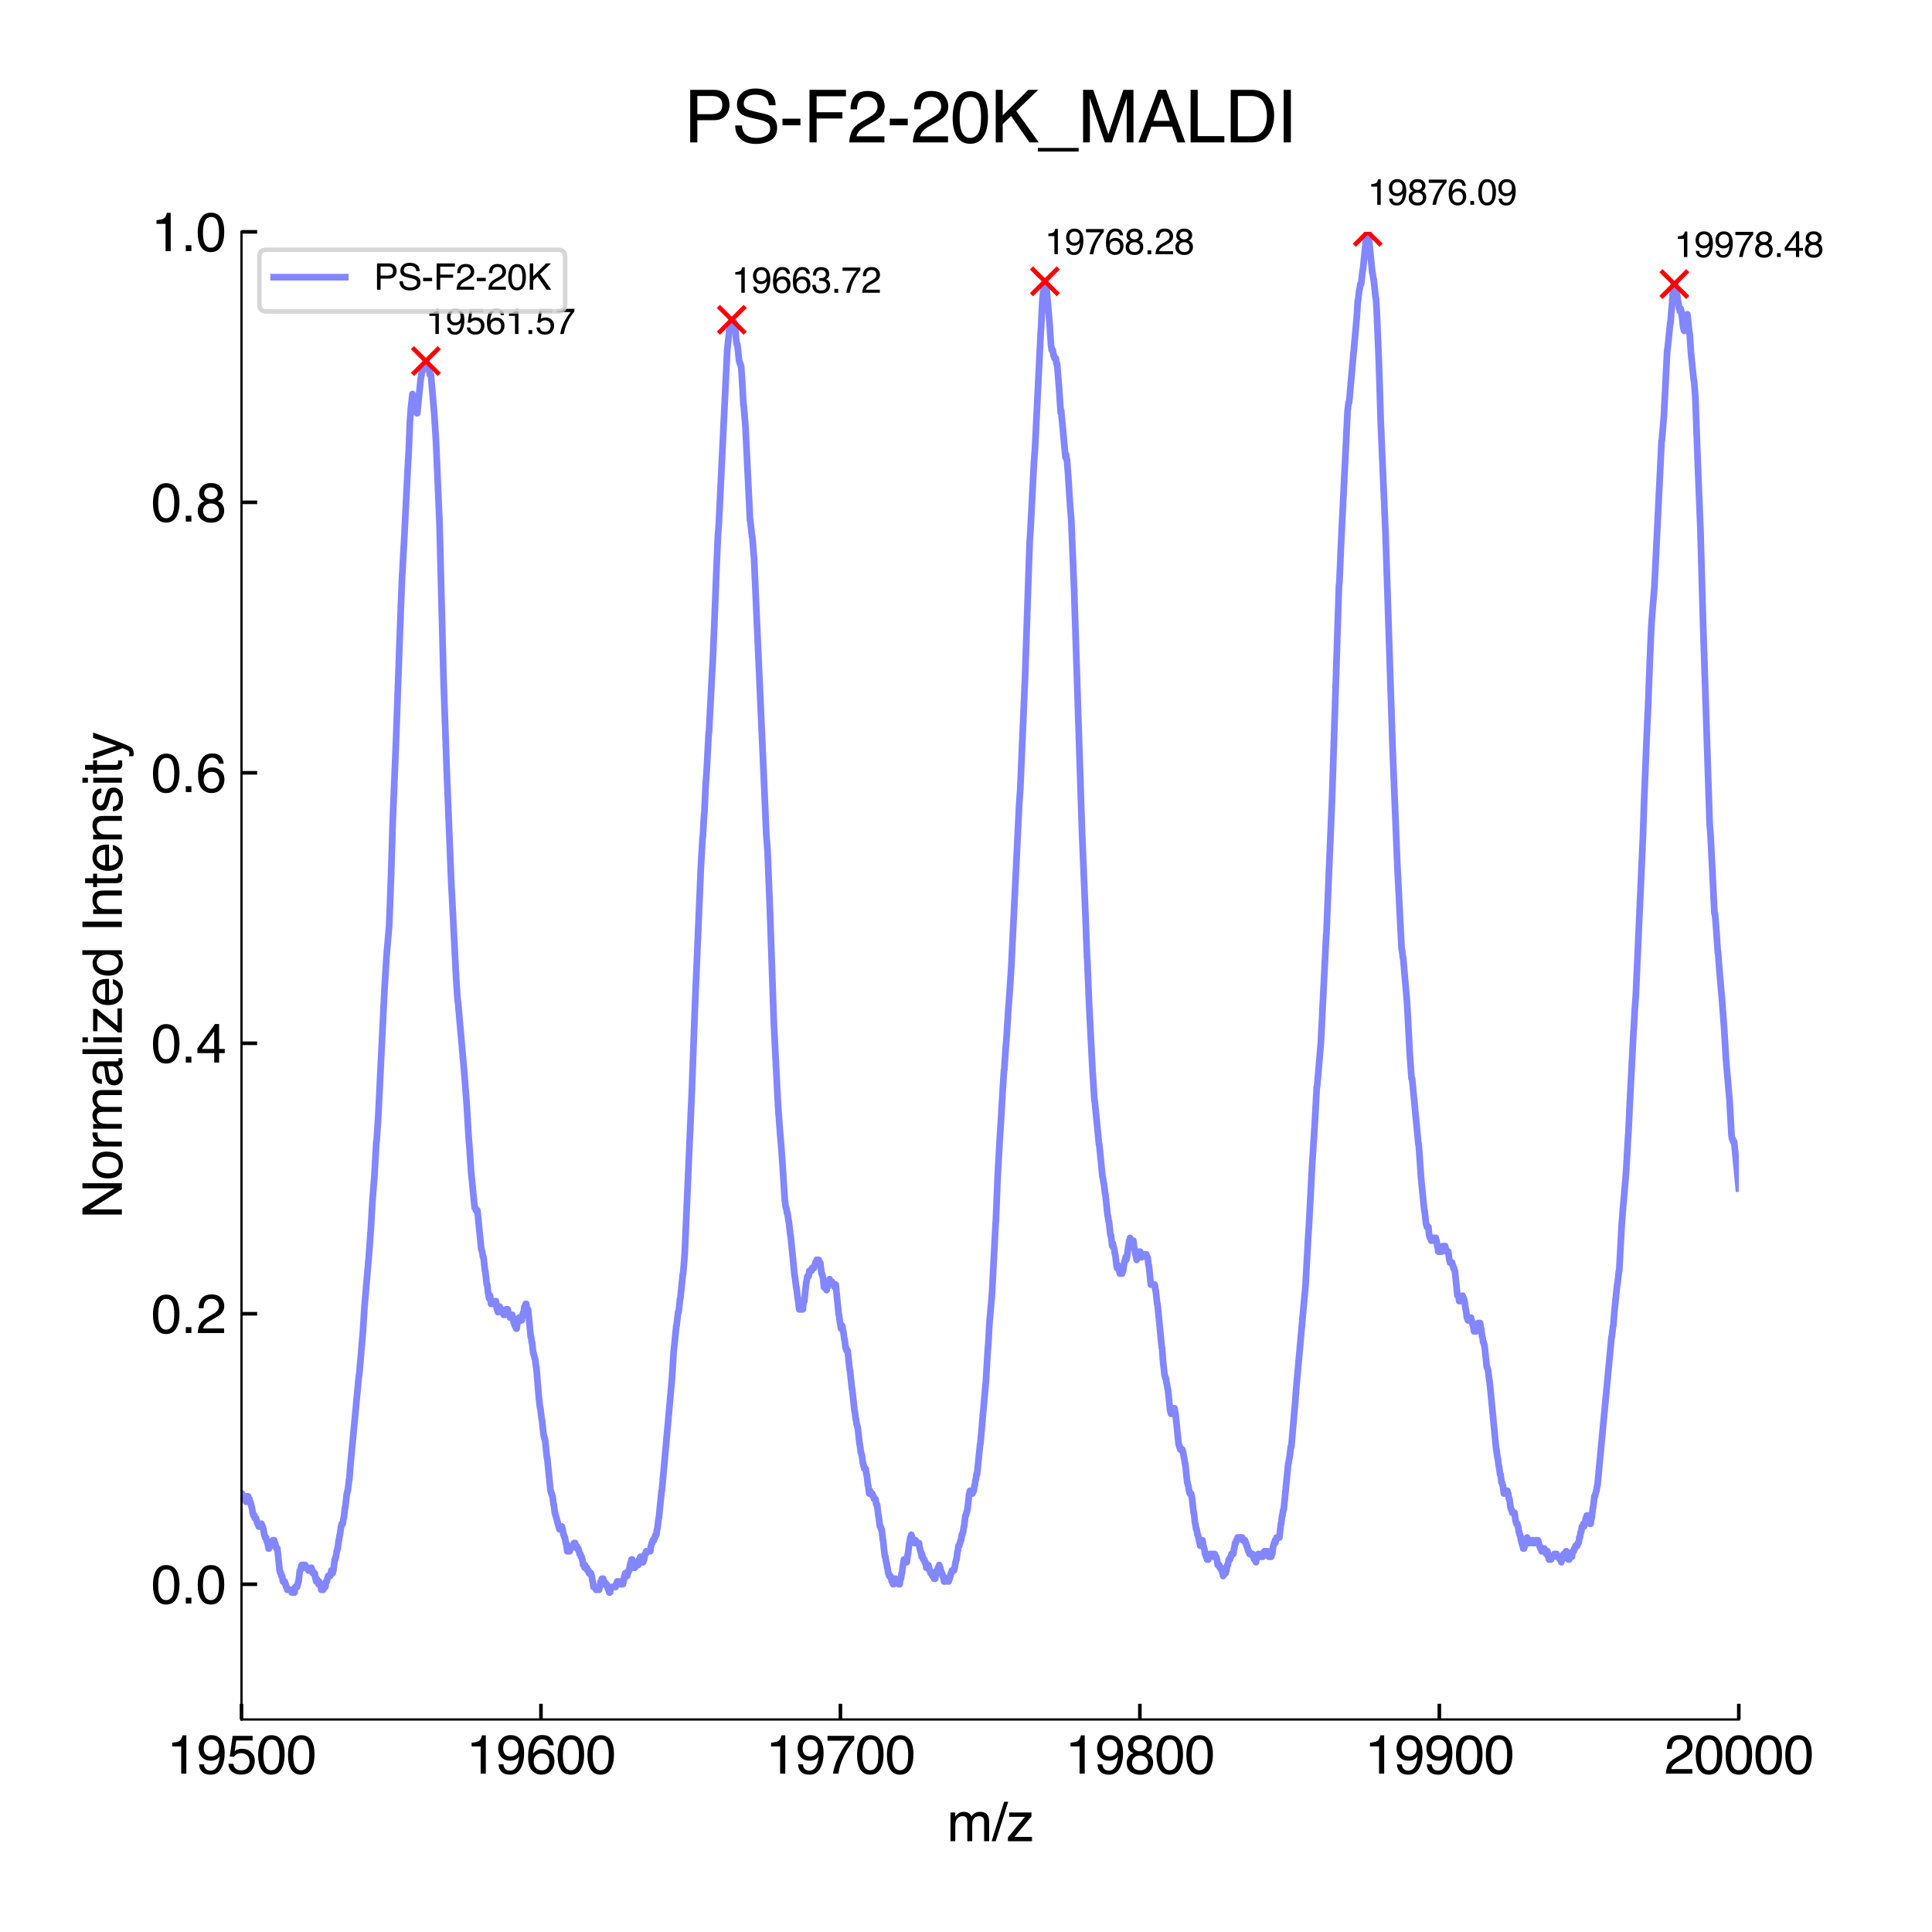 <?xml version="1.0" encoding="utf-8" standalone="no"?>
<!DOCTYPE svg PUBLIC "-//W3C//DTD SVG 1.1//EN"
  "http://www.w3.org/Graphics/SVG/1.1/DTD/svg11.dtd">
<svg xmlns:xlink="http://www.w3.org/1999/xlink" width="432pt" height="432pt" viewBox="0 0 432 432" xmlns="http://www.w3.org/2000/svg" version="1.1">
 <defs>
  <style type="text/css">*{stroke-linejoin: round; stroke-linecap: butt}</style>
 </defs>
 <g id="figure_1">
  <g id="patch_1">
   <path d="M 0 432 
L 432 432 
L 432 0 
L 0 0 
z
" style="fill: #ffffff"/>
  </g>
  <g id="axes_1">
   <g id="patch_2">
    <path d="M 54 384.48 
L 388.8 384.48 
L 388.8 51.84 
L 54 51.84 
z
" style="fill: #ffffff"/>
   </g>
   <g id="matplotlib.axis_1">
    <g id="xtick_1">
     <g id="line2d_1">
      <defs>
       <path id="m0884305bf9" d="M 0 0 
L 0 -3.5 
" style="stroke: #000000; stroke-width: 0.8"/>
      </defs>
      <g>
       <use xlink:href="#m0884305bf9" x="54" y="384.48" style="stroke: #000000; stroke-width: 0.8"/>
      </g>
     </g>
     <g id="text_1">
      <!-- 19500 -->
      <g transform="translate(37.317 396.588) scale(0.12 -0.12)">
       <defs>
        <path id="Helvetica-31" d="M 613 3169 
L 613 3600 
Q 1222 3659 1462 3798 
Q 1703 3938 1822 4456 
L 2266 4456 
L 2266 0 
L 1666 0 
L 1666 3169 
L 613 3169 
z
" transform="scale(0.016)"/>
        <path id="Helvetica-39" d="M 850 1081 
Q 875 616 1209 438 
Q 1381 344 1597 344 
Q 2000 344 2284 680 
Q 2569 1016 2688 2044 
Q 2500 1747 2223 1626 
Q 1947 1506 1628 1506 
Q 981 1506 604 1909 
Q 228 2313 228 2947 
Q 228 3556 600 4018 
Q 972 4481 1697 4481 
Q 2675 4481 3047 3600 
Q 3253 3116 3253 2388 
Q 3253 1566 3006 931 
Q 2597 -125 1619 -125 
Q 963 -125 622 219 
Q 281 563 281 1081 
L 850 1081 
z
M 1703 2000 
Q 2038 2000 2314 2220 
Q 2591 2441 2591 2991 
Q 2591 3484 2342 3726 
Q 2094 3969 1709 3969 
Q 1297 3969 1055 3692 
Q 813 3416 813 2953 
Q 813 2516 1025 2258 
Q 1238 2000 1703 2000 
z
" transform="scale(0.016)"/>
        <path id="Helvetica-35" d="M 791 1141 
Q 847 659 1238 475 
Q 1438 381 1700 381 
Q 2200 381 2440 700 
Q 2681 1019 2681 1406 
Q 2681 1875 2395 2131 
Q 2109 2388 1709 2388 
Q 1419 2388 1211 2275 
Q 1003 2163 856 1963 
L 369 1991 
L 709 4400 
L 3034 4400 
L 3034 3856 
L 1131 3856 
L 941 2613 
Q 1097 2731 1238 2791 
Q 1488 2894 1816 2894 
Q 2431 2894 2859 2497 
Q 3288 2100 3288 1491 
Q 3288 856 2895 371 
Q 2503 -113 1644 -113 
Q 1097 -113 676 195 
Q 256 503 206 1141 
L 791 1141 
z
" transform="scale(0.016)"/>
        <path id="Helvetica-30" d="M 1731 4475 
Q 2600 4475 2988 3759 
Q 3288 3206 3288 2244 
Q 3288 1331 3016 734 
Q 2622 -122 1728 -122 
Q 922 -122 528 578 
Q 200 1163 200 2147 
Q 200 2909 397 3456 
Q 766 4475 1731 4475 
z
M 1725 391 
Q 2163 391 2422 778 
Q 2681 1166 2681 2222 
Q 2681 2984 2493 3476 
Q 2306 3969 1766 3969 
Q 1269 3969 1039 3501 
Q 809 3034 809 2125 
Q 809 1441 956 1025 
Q 1181 391 1725 391 
z
" transform="scale(0.016)"/>
       </defs>
       <use xlink:href="#Helvetica-31"/>
       <use xlink:href="#Helvetica-39" x="55.615"/>
       <use xlink:href="#Helvetica-35" x="111.23"/>
       <use xlink:href="#Helvetica-30" x="166.846"/>
       <use xlink:href="#Helvetica-30" x="222.461"/>
      </g>
     </g>
    </g>
    <g id="xtick_2">
     <g id="line2d_2">
      <g>
       <use xlink:href="#m0884305bf9" x="120.96" y="384.48" style="stroke: #000000; stroke-width: 0.8"/>
      </g>
     </g>
     <g id="text_2">
      <!-- 19600 -->
      <g transform="translate(104.277 396.588) scale(0.12 -0.12)">
       <defs>
        <path id="Helvetica-36" d="M 1872 4494 
Q 2622 4494 2917 4105 
Q 3213 3716 3213 3303 
L 2656 3303 
Q 2606 3569 2497 3719 
Q 2294 4000 1881 4000 
Q 1409 4000 1131 3564 
Q 853 3128 822 2316 
Q 1016 2600 1309 2741 
Q 1578 2866 1909 2866 
Q 2472 2866 2890 2506 
Q 3309 2147 3309 1434 
Q 3309 825 2912 354 
Q 2516 -116 1781 -116 
Q 1153 -116 697 361 
Q 241 838 241 1966 
Q 241 2800 444 3381 
Q 834 4494 1872 4494 
z
M 1831 384 
Q 2275 384 2495 682 
Q 2716 981 2716 1388 
Q 2716 1731 2519 2042 
Q 2322 2353 1803 2353 
Q 1441 2353 1167 2112 
Q 894 1872 894 1388 
Q 894 963 1142 673 
Q 1391 384 1831 384 
z
" transform="scale(0.016)"/>
       </defs>
       <use xlink:href="#Helvetica-31"/>
       <use xlink:href="#Helvetica-39" x="55.615"/>
       <use xlink:href="#Helvetica-36" x="111.23"/>
       <use xlink:href="#Helvetica-30" x="166.846"/>
       <use xlink:href="#Helvetica-30" x="222.461"/>
      </g>
     </g>
    </g>
    <g id="xtick_3">
     <g id="line2d_3">
      <g>
       <use xlink:href="#m0884305bf9" x="187.92" y="384.48" style="stroke: #000000; stroke-width: 0.8"/>
      </g>
     </g>
     <g id="text_3">
      <!-- 19700 -->
      <g transform="translate(171.237 396.588) scale(0.12 -0.12)">
       <defs>
        <path id="Helvetica-37" d="M 3347 4400 
L 3347 3909 
Q 3131 3700 2773 3181 
Q 2416 2663 2141 2063 
Q 1869 1478 1728 997 
Q 1638 688 1494 0 
L 872 0 
Q 1084 1281 1809 2550 
Q 2238 3294 2709 3834 
L 234 3834 
L 234 4400 
L 3347 4400 
z
" transform="scale(0.016)"/>
       </defs>
       <use xlink:href="#Helvetica-31"/>
       <use xlink:href="#Helvetica-39" x="55.615"/>
       <use xlink:href="#Helvetica-37" x="111.23"/>
       <use xlink:href="#Helvetica-30" x="166.846"/>
       <use xlink:href="#Helvetica-30" x="222.461"/>
      </g>
     </g>
    </g>
    <g id="xtick_4">
     <g id="line2d_4">
      <g>
       <use xlink:href="#m0884305bf9" x="254.88" y="384.48" style="stroke: #000000; stroke-width: 0.8"/>
      </g>
     </g>
     <g id="text_4">
      <!-- 19800 -->
      <g transform="translate(238.197 396.588) scale(0.12 -0.12)">
       <defs>
        <path id="Helvetica-38" d="M 1741 2600 
Q 2113 2600 2322 2808 
Q 2531 3016 2531 3303 
Q 2531 3553 2331 3762 
Q 2131 3972 1722 3972 
Q 1316 3972 1134 3762 
Q 953 3553 953 3272 
Q 953 2956 1187 2778 
Q 1422 2600 1741 2600 
z
M 1775 384 
Q 2166 384 2423 595 
Q 2681 806 2681 1225 
Q 2681 1659 2415 1884 
Q 2150 2109 1734 2109 
Q 1331 2109 1076 1879 
Q 822 1650 822 1244 
Q 822 894 1055 639 
Q 1288 384 1775 384 
z
M 975 2384 
Q 741 2484 609 2619 
Q 363 2869 363 3269 
Q 363 3769 725 4128 
Q 1088 4488 1753 4488 
Q 2397 4488 2762 4148 
Q 3128 3809 3128 3356 
Q 3128 2938 2916 2678 
Q 2797 2531 2547 2391 
Q 2825 2263 2984 2097 
Q 3281 1784 3281 1284 
Q 3281 694 2884 283 
Q 2488 -128 1763 -128 
Q 1109 -128 657 226 
Q 206 581 206 1256 
Q 206 1653 400 1942 
Q 594 2231 975 2384 
z
" transform="scale(0.016)"/>
       </defs>
       <use xlink:href="#Helvetica-31"/>
       <use xlink:href="#Helvetica-39" x="55.615"/>
       <use xlink:href="#Helvetica-38" x="111.23"/>
       <use xlink:href="#Helvetica-30" x="166.846"/>
       <use xlink:href="#Helvetica-30" x="222.461"/>
      </g>
     </g>
    </g>
    <g id="xtick_5">
     <g id="line2d_5">
      <g>
       <use xlink:href="#m0884305bf9" x="321.84" y="384.48" style="stroke: #000000; stroke-width: 0.8"/>
      </g>
     </g>
     <g id="text_5">
      <!-- 19900 -->
      <g transform="translate(305.157 396.588) scale(0.12 -0.12)">
       <use xlink:href="#Helvetica-31"/>
       <use xlink:href="#Helvetica-39" x="55.615"/>
       <use xlink:href="#Helvetica-39" x="111.23"/>
       <use xlink:href="#Helvetica-30" x="166.846"/>
       <use xlink:href="#Helvetica-30" x="222.461"/>
      </g>
     </g>
    </g>
    <g id="xtick_6">
     <g id="line2d_6">
      <g>
       <use xlink:href="#m0884305bf9" x="388.8" y="384.48" style="stroke: #000000; stroke-width: 0.8"/>
      </g>
     </g>
     <g id="text_6">
      <!-- 20000 -->
      <g transform="translate(372.117 396.588) scale(0.12 -0.12)">
       <defs>
        <path id="Helvetica-32" d="M 200 0 
Q 231 578 439 1006 
Q 647 1434 1250 1784 
L 1850 2131 
Q 2253 2366 2416 2531 
Q 2672 2791 2672 3125 
Q 2672 3516 2437 3745 
Q 2203 3975 1813 3975 
Q 1234 3975 1013 3538 
Q 894 3303 881 2888 
L 309 2888 
Q 319 3472 525 3841 
Q 891 4491 1816 4491 
Q 2584 4491 2939 4075 
Q 3294 3659 3294 3150 
Q 3294 2613 2916 2231 
Q 2697 2009 2131 1694 
L 1703 1456 
Q 1397 1288 1222 1134 
Q 909 863 828 531 
L 3272 531 
L 3272 0 
L 200 0 
z
" transform="scale(0.016)"/>
       </defs>
       <use xlink:href="#Helvetica-32"/>
       <use xlink:href="#Helvetica-30" x="55.615"/>
       <use xlink:href="#Helvetica-30" x="111.23"/>
       <use xlink:href="#Helvetica-30" x="166.846"/>
       <use xlink:href="#Helvetica-30" x="222.461"/>
      </g>
     </g>
    </g>
    <g id="text_7">
     <!-- m/z -->
     <g transform="translate(211.735 411.697) scale(0.12 -0.12)">
      <defs>
       <path id="Helvetica-6d" d="M 413 3347 
L 969 3347 
L 969 2872 
Q 1169 3119 1331 3231 
Q 1609 3422 1963 3422 
Q 2363 3422 2606 3225 
Q 2744 3113 2856 2894 
Q 3044 3163 3297 3292 
Q 3550 3422 3866 3422 
Q 4541 3422 4784 2934 
Q 4916 2672 4916 2228 
L 4916 0 
L 4331 0 
L 4331 2325 
Q 4331 2659 4164 2784 
Q 3997 2909 3756 2909 
Q 3425 2909 3186 2687 
Q 2947 2466 2947 1947 
L 2947 0 
L 2375 0 
L 2375 2184 
Q 2375 2525 2294 2681 
Q 2166 2916 1816 2916 
Q 1497 2916 1236 2669 
Q 975 2422 975 1775 
L 975 0 
L 413 0 
L 413 3347 
z
" transform="scale(0.016)"/>
       <path id="Helvetica-2f" d="M 1456 4591 
L 1931 4591 
L 475 0 
L 0 0 
L 1456 4591 
z
" transform="scale(0.016)"/>
       <path id="Helvetica-7a" d="M 163 444 
L 2147 2844 
L 309 2844 
L 309 3347 
L 2903 3347 
L 2903 2888 
L 931 503 
L 2963 503 
L 2963 0 
L 163 0 
L 163 444 
z
M 1609 3428 
L 1609 3428 
z
" transform="scale(0.016)"/>
      </defs>
      <use xlink:href="#Helvetica-6d"/>
      <use xlink:href="#Helvetica-2f" x="83.301"/>
      <use xlink:href="#Helvetica-7a" x="111.084"/>
     </g>
    </g>
   </g>
   <g id="matplotlib.axis_2">
    <g id="ytick_1">
     <g id="line2d_7">
      <defs>
       <path id="mb562e39715" d="M 0 0 
L 3.5 0 
" style="stroke: #000000; stroke-width: 0.8"/>
      </defs>
      <g>
       <use xlink:href="#mb562e39715" x="54" y="354.24" style="stroke: #000000; stroke-width: 0.8"/>
      </g>
     </g>
     <g id="text_8">
      <!-- 0.0 -->
      <g transform="translate(33.82 358.544) scale(0.12 -0.12)">
       <defs>
        <path id="Helvetica-2e" d="M 547 681 
L 1200 681 
L 1200 0 
L 547 0 
L 547 681 
z
" transform="scale(0.016)"/>
       </defs>
       <use xlink:href="#Helvetica-30"/>
       <use xlink:href="#Helvetica-2e" x="55.615"/>
       <use xlink:href="#Helvetica-30" x="83.398"/>
      </g>
     </g>
    </g>
    <g id="ytick_2">
     <g id="line2d_8">
      <g>
       <use xlink:href="#mb562e39715" x="54" y="293.76" style="stroke: #000000; stroke-width: 0.8"/>
      </g>
     </g>
     <g id="text_9">
      <!-- 0.2 -->
      <g transform="translate(33.82 298.064) scale(0.12 -0.12)">
       <use xlink:href="#Helvetica-30"/>
       <use xlink:href="#Helvetica-2e" x="55.615"/>
       <use xlink:href="#Helvetica-32" x="83.398"/>
      </g>
     </g>
    </g>
    <g id="ytick_3">
     <g id="line2d_9">
      <g>
       <use xlink:href="#mb562e39715" x="54" y="233.28" style="stroke: #000000; stroke-width: 0.8"/>
      </g>
     </g>
     <g id="text_10">
      <!-- 0.4 -->
      <g transform="translate(33.82 237.584) scale(0.12 -0.12)">
       <defs>
        <path id="Helvetica-34" d="M 2116 1584 
L 2116 3613 
L 681 1584 
L 2116 1584 
z
M 2125 0 
L 2125 1094 
L 163 1094 
L 163 1644 
L 2213 4488 
L 2688 4488 
L 2688 1584 
L 3347 1584 
L 3347 1094 
L 2688 1094 
L 2688 0 
L 2125 0 
z
" transform="scale(0.016)"/>
       </defs>
       <use xlink:href="#Helvetica-30"/>
       <use xlink:href="#Helvetica-2e" x="55.615"/>
       <use xlink:href="#Helvetica-34" x="83.398"/>
      </g>
     </g>
    </g>
    <g id="ytick_4">
     <g id="line2d_10">
      <g>
       <use xlink:href="#mb562e39715" x="54" y="172.8" style="stroke: #000000; stroke-width: 0.8"/>
      </g>
     </g>
     <g id="text_11">
      <!-- 0.6 -->
      <g transform="translate(33.82 177.104) scale(0.12 -0.12)">
       <use xlink:href="#Helvetica-30"/>
       <use xlink:href="#Helvetica-2e" x="55.615"/>
       <use xlink:href="#Helvetica-36" x="83.398"/>
      </g>
     </g>
    </g>
    <g id="ytick_5">
     <g id="line2d_11">
      <g>
       <use xlink:href="#mb562e39715" x="54" y="112.32" style="stroke: #000000; stroke-width: 0.8"/>
      </g>
     </g>
     <g id="text_12">
      <!-- 0.8 -->
      <g transform="translate(33.82 116.624) scale(0.12 -0.12)">
       <use xlink:href="#Helvetica-30"/>
       <use xlink:href="#Helvetica-2e" x="55.615"/>
       <use xlink:href="#Helvetica-38" x="83.398"/>
      </g>
     </g>
    </g>
    <g id="ytick_6">
     <g id="line2d_12">
      <g>
       <use xlink:href="#mb562e39715" x="54" y="51.84" style="stroke: #000000; stroke-width: 0.8"/>
      </g>
     </g>
     <g id="text_13">
      <!-- 1.0 -->
      <g transform="translate(33.82 56.144) scale(0.12 -0.12)">
       <use xlink:href="#Helvetica-31"/>
       <use xlink:href="#Helvetica-2e" x="55.615"/>
       <use xlink:href="#Helvetica-30" x="83.398"/>
      </g>
     </g>
    </g>
    <g id="text_14">
     <!-- Normalized Intensity -->
     <g transform="translate(27.247 272.512) rotate(-90) scale(0.12 -0.12)">
      <defs>
       <path id="Helvetica-4e" d="M 488 4591 
L 1222 4591 
L 3541 872 
L 3541 4591 
L 4131 4591 
L 4131 0 
L 3434 0 
L 1081 3716 
L 1081 0 
L 488 0 
L 488 4591 
z
M 2269 4591 
L 2269 4591 
z
" transform="scale(0.016)"/>
       <path id="Helvetica-6f" d="M 1741 363 
Q 2300 363 2508 786 
Q 2716 1209 2716 1728 
Q 2716 2197 2566 2491 
Q 2328 2953 1747 2953 
Q 1231 2953 997 2559 
Q 763 2166 763 1609 
Q 763 1075 997 719 
Q 1231 363 1741 363 
z
M 1763 3444 
Q 2409 3444 2856 3012 
Q 3303 2581 3303 1744 
Q 3303 934 2909 406 
Q 2516 -122 1688 -122 
Q 997 -122 590 345 
Q 184 813 184 1600 
Q 184 2444 612 2944 
Q 1041 3444 1763 3444 
z
M 1744 3428 
L 1744 3428 
z
" transform="scale(0.016)"/>
       <path id="Helvetica-72" d="M 428 3347 
L 963 3347 
L 963 2769 
Q 1028 2938 1284 3180 
Q 1541 3422 1875 3422 
Q 1891 3422 1928 3419 
Q 1966 3416 2056 3406 
L 2056 2813 
Q 2006 2822 1964 2825 
Q 1922 2828 1872 2828 
Q 1447 2828 1219 2554 
Q 991 2281 991 1925 
L 991 0 
L 428 0 
L 428 3347 
z
" transform="scale(0.016)"/>
       <path id="Helvetica-61" d="M 844 891 
Q 844 647 1022 506 
Q 1200 366 1444 366 
Q 1741 366 2019 503 
Q 2488 731 2488 1250 
L 2488 1703 
Q 2384 1638 2221 1594 
Q 2059 1550 1903 1531 
L 1563 1488 
Q 1256 1447 1103 1359 
Q 844 1213 844 891 
z
M 2206 2028 
Q 2400 2053 2466 2191 
Q 2503 2266 2503 2406 
Q 2503 2694 2298 2823 
Q 2094 2953 1713 2953 
Q 1272 2953 1088 2716 
Q 984 2584 953 2325 
L 428 2325 
Q 444 2944 830 3186 
Q 1216 3428 1725 3428 
Q 2316 3428 2684 3203 
Q 3050 2978 3050 2503 
L 3050 575 
Q 3050 488 3086 434 
Q 3122 381 3238 381 
Q 3275 381 3322 386 
Q 3369 391 3422 400 
L 3422 -16 
Q 3291 -53 3222 -62 
Q 3153 -72 3034 -72 
Q 2744 -72 2613 134 
Q 2544 244 2516 444 
Q 2344 219 2022 53 
Q 1700 -113 1313 -113 
Q 847 -113 551 170 
Q 256 453 256 878 
Q 256 1344 547 1600 
Q 838 1856 1309 1916 
L 2206 2028 
z
M 1741 3428 
L 1741 3428 
z
" transform="scale(0.016)"/>
       <path id="Helvetica-6c" d="M 428 4591 
L 991 4591 
L 991 0 
L 428 0 
L 428 4591 
z
" transform="scale(0.016)"/>
       <path id="Helvetica-69" d="M 413 3331 
L 984 3331 
L 984 0 
L 413 0 
L 413 3331 
z
M 413 4591 
L 984 4591 
L 984 3953 
L 413 3953 
L 413 4591 
z
" transform="scale(0.016)"/>
       <path id="Helvetica-65" d="M 1806 3422 
Q 2163 3422 2497 3255 
Q 2831 3088 3006 2822 
Q 3175 2569 3231 2231 
Q 3281 2000 3281 1494 
L 828 1494 
Q 844 984 1069 676 
Q 1294 369 1766 369 
Q 2206 369 2469 659 
Q 2619 828 2681 1050 
L 3234 1050 
Q 3213 866 3089 639 
Q 2966 413 2813 269 
Q 2556 19 2178 -69 
Q 1975 -119 1719 -119 
Q 1094 -119 659 336 
Q 225 791 225 1609 
Q 225 2416 662 2919 
Q 1100 3422 1806 3422 
z
M 2703 1941 
Q 2669 2306 2544 2525 
Q 2313 2931 1772 2931 
Q 1384 2931 1121 2651 
Q 859 2372 844 1941 
L 2703 1941 
z
M 1753 3428 
L 1753 3428 
z
" transform="scale(0.016)"/>
       <path id="Helvetica-64" d="M 769 1634 
Q 769 1097 997 734 
Q 1225 372 1728 372 
Q 2119 372 2370 708 
Q 2622 1044 2622 1672 
Q 2622 2306 2362 2611 
Q 2103 2916 1722 2916 
Q 1297 2916 1033 2591 
Q 769 2266 769 1634 
z
M 1616 3406 
Q 2000 3406 2259 3244 
Q 2409 3150 2600 2916 
L 2600 4606 
L 3141 4606 
L 3141 0 
L 2634 0 
L 2634 466 
Q 2438 156 2169 18 
Q 1900 -119 1553 -119 
Q 994 -119 584 351 
Q 175 822 175 1603 
Q 175 2334 548 2870 
Q 922 3406 1616 3406 
z
" transform="scale(0.016)"/>
       <path id="Helvetica-20" transform="scale(0.016)"/>
       <path id="Helvetica-49" d="M 628 4591 
L 1256 4591 
L 1256 0 
L 628 0 
L 628 4591 
z
" transform="scale(0.016)"/>
       <path id="Helvetica-6e" d="M 413 3347 
L 947 3347 
L 947 2872 
Q 1184 3166 1450 3294 
Q 1716 3422 2041 3422 
Q 2753 3422 3003 2925 
Q 3141 2653 3141 2147 
L 3141 0 
L 2569 0 
L 2569 2109 
Q 2569 2416 2478 2603 
Q 2328 2916 1934 2916 
Q 1734 2916 1606 2875 
Q 1375 2806 1200 2600 
Q 1059 2434 1017 2257 
Q 975 2081 975 1753 
L 975 0 
L 413 0 
L 413 3347 
z
M 1734 3428 
L 1734 3428 
z
" transform="scale(0.016)"/>
       <path id="Helvetica-74" d="M 525 4281 
L 1094 4281 
L 1094 3347 
L 1628 3347 
L 1628 2888 
L 1094 2888 
L 1094 703 
Q 1094 528 1213 469 
Q 1278 434 1431 434 
Q 1472 434 1519 436 
Q 1566 438 1628 444 
L 1628 0 
Q 1531 -28 1426 -40 
Q 1322 -53 1200 -53 
Q 806 -53 665 148 
Q 525 350 525 672 
L 525 2888 
L 72 2888 
L 72 3347 
L 525 3347 
L 525 4281 
z
" transform="scale(0.016)"/>
       <path id="Helvetica-73" d="M 747 1050 
Q 772 769 888 619 
Q 1100 347 1625 347 
Q 1938 347 2175 483 
Q 2413 619 2413 903 
Q 2413 1119 2222 1231 
Q 2100 1300 1741 1391 
L 1294 1503 
Q 866 1609 663 1741 
Q 300 1969 300 2372 
Q 300 2847 642 3140 
Q 984 3434 1563 3434 
Q 2319 3434 2653 2991 
Q 2863 2709 2856 2384 
L 2325 2384 
Q 2309 2575 2191 2731 
Q 1997 2953 1519 2953 
Q 1200 2953 1036 2831 
Q 872 2709 872 2509 
Q 872 2291 1088 2159 
Q 1213 2081 1456 2022 
L 1828 1931 
Q 2434 1784 2641 1647 
Q 2969 1431 2969 969 
Q 2969 522 2630 197 
Q 2291 -128 1597 -128 
Q 850 -128 539 211 
Q 228 550 206 1050 
L 747 1050 
z
M 1578 3428 
L 1578 3428 
z
" transform="scale(0.016)"/>
       <path id="Helvetica-79" d="M 2503 3347 
L 3125 3347 
Q 3006 3025 2597 1878 
Q 2291 1016 2084 472 
Q 1597 -809 1397 -1090 
Q 1197 -1372 709 -1372 
Q 591 -1372 527 -1362 
Q 463 -1353 369 -1328 
L 369 -816 
Q 516 -856 581 -865 
Q 647 -875 697 -875 
Q 853 -875 926 -823 
Q 1000 -772 1050 -697 
Q 1066 -672 1162 -440 
Q 1259 -209 1303 -97 
L 66 3347 
L 703 3347 
L 1600 622 
L 2503 3347 
z
M 1597 3428 
L 1597 3428 
z
" transform="scale(0.016)"/>
      </defs>
      <use xlink:href="#Helvetica-4e"/>
      <use xlink:href="#Helvetica-6f" x="72.217"/>
      <use xlink:href="#Helvetica-72" x="127.832"/>
      <use xlink:href="#Helvetica-6d" x="161.133"/>
      <use xlink:href="#Helvetica-61" x="244.434"/>
      <use xlink:href="#Helvetica-6c" x="300.049"/>
      <use xlink:href="#Helvetica-69" x="322.266"/>
      <use xlink:href="#Helvetica-7a" x="344.482"/>
      <use xlink:href="#Helvetica-65" x="394.482"/>
      <use xlink:href="#Helvetica-64" x="450.098"/>
      <use xlink:href="#Helvetica-20" x="505.713"/>
      <use xlink:href="#Helvetica-49" x="533.496"/>
      <use xlink:href="#Helvetica-6e" x="561.279"/>
      <use xlink:href="#Helvetica-74" x="616.895"/>
      <use xlink:href="#Helvetica-65" x="644.678"/>
      <use xlink:href="#Helvetica-6e" x="700.293"/>
      <use xlink:href="#Helvetica-73" x="755.908"/>
      <use xlink:href="#Helvetica-69" x="805.908"/>
      <use xlink:href="#Helvetica-74" x="828.125"/>
      <use xlink:href="#Helvetica-79" x="855.908"/>
     </g>
    </g>
   </g>
   <g id="line2d_13">
    <path d="M 54.009 333.957 
L 54.122 333.957 
L 54.291 335.186 
L 54.63 335.186 
L 54.686 334.572 
L 54.799 335.186 
L 54.912 335.186 
L 55.025 335.801 
L 55.081 335.801 
L 55.194 335.186 
L 55.25 335.186 
L 55.363 334.572 
L 55.476 334.572 
L 55.589 335.186 
L 55.758 335.186 
L 55.871 335.801 
L 55.984 335.801 
L 56.097 336.416 
L 56.153 336.416 
L 56.266 337.03 
L 56.322 337.03 
L 56.492 338.26 
L 56.548 338.26 
L 56.661 338.874 
L 56.886 338.874 
L 56.999 339.489 
L 57.281 339.489 
L 57.394 340.103 
L 57.451 340.103 
L 57.563 340.718 
L 57.733 340.718 
L 57.846 341.333 
L 58.297 341.333 
L 58.41 340.718 
L 58.466 340.718 
L 58.579 341.333 
L 58.748 341.333 
L 58.861 341.947 
L 58.918 341.947 
L 59.087 343.177 
L 59.143 343.177 
L 59.256 343.791 
L 59.482 343.791 
L 59.595 344.406 
L 59.651 344.406 
L 59.764 345.02 
L 59.877 345.02 
L 60.046 346.25 
L 60.159 346.25 
L 60.272 345.635 
L 60.554 345.635 
L 60.667 345.02 
L 60.893 345.02 
L 61.005 344.406 
L 61.062 345.02 
L 61.175 344.406 
L 61.288 344.406 
L 61.4 345.02 
L 61.513 345.02 
L 61.626 345.635 
L 61.683 345.635 
L 61.796 346.25 
L 62.021 346.25 
L 62.529 351.167 
L 62.586 351.167 
L 62.698 351.781 
L 62.811 351.781 
L 62.924 352.396 
L 63.094 352.396 
L 63.263 353.625 
L 63.658 353.625 
L 63.771 354.24 
L 63.884 354.24 
L 63.996 354.855 
L 64.109 354.855 
L 64.222 355.469 
L 65.125 355.469 
L 65.238 356.084 
L 65.577 356.084 
L 65.633 355.469 
L 65.746 356.084 
L 65.803 355.469 
L 65.859 356.084 
L 66.028 354.855 
L 66.423 354.855 
L 66.536 354.24 
L 66.593 354.24 
L 66.706 353.625 
L 66.762 353.625 
L 67.044 351.167 
L 67.157 351.167 
L 67.27 350.552 
L 67.326 350.552 
L 67.439 349.938 
L 67.834 349.938 
L 67.891 350.552 
L 68.004 349.938 
L 68.117 349.938 
L 68.173 350.552 
L 68.23 349.938 
L 68.342 350.552 
L 68.85 350.552 
L 68.963 351.167 
L 69.471 351.167 
L 69.584 350.552 
L 69.641 350.552 
L 69.754 351.167 
L 69.867 351.167 
L 69.979 351.781 
L 70.375 351.781 
L 70.544 353.011 
L 70.6 353.011 
L 70.713 353.625 
L 70.826 353.011 
L 70.939 353.625 
L 71.108 353.625 
L 71.221 354.24 
L 71.334 353.625 
L 71.447 354.24 
L 71.673 354.24 
L 71.842 355.469 
L 72.125 355.469 
L 72.237 354.855 
L 72.294 355.469 
L 72.407 354.855 
L 72.746 354.855 
L 72.915 353.625 
L 73.084 353.625 
L 73.197 353.011 
L 73.254 353.011 
L 73.367 352.396 
L 73.818 352.396 
L 73.931 351.781 
L 73.988 351.781 
L 74.101 351.167 
L 74.157 351.167 
L 74.27 351.781 
L 74.383 351.781 
L 74.496 351.167 
L 74.552 351.167 
L 74.835 348.708 
L 74.947 348.708 
L 75.06 348.094 
L 75.117 348.094 
L 75.286 346.864 
L 75.343 346.864 
L 75.456 346.25 
L 75.512 346.25 
L 75.738 344.406 
L 75.794 344.406 
L 75.964 343.177 
L 76.02 343.177 
L 76.246 341.333 
L 76.303 341.333 
L 76.415 340.718 
L 76.641 340.718 
L 76.811 339.489 
L 76.867 339.489 
L 77.15 337.03 
L 77.206 337.03 
L 77.545 333.957 
L 77.601 333.957 
L 77.714 333.342 
L 77.771 333.342 
L 78.053 330.884 
L 78.109 330.884 
L 78.335 327.811 
L 80.255 307.528 
L 80.312 307.528 
L 81.159 297.694 
L 81.498 292.162 
L 82.458 281.099 
L 82.684 278.025 
L 82.91 274.952 
L 83.305 268.191 
L 83.7 263.274 
L 84.152 255.284 
L 84.209 255.284 
L 84.491 250.981 
L 84.604 249.138 
L 85.96 221.479 
L 86.073 219.635 
L 86.412 214.103 
L 87.033 206.728 
L 87.428 196.279 
L 87.824 183.372 
L 88.558 165.547 
L 89.236 146.494 
L 89.575 137.274 
L 89.914 128.669 
L 89.97 128.055 
L 90.196 123.752 
L 90.309 121.908 
L 91.27 102.855 
L 91.326 102.24 
L 91.665 94.25 
L 91.891 91.177 
L 92.23 88.103 
L 92.343 88.718 
L 92.4 88.718 
L 92.569 89.947 
L 92.682 89.947 
L 92.852 91.177 
L 92.965 91.177 
L 93.078 91.791 
L 93.134 91.791 
L 93.247 92.406 
L 93.304 92.406 
L 94.095 84.416 
L 94.151 84.416 
L 94.321 83.186 
L 94.434 83.186 
L 94.547 82.572 
L 94.66 82.572 
L 94.773 81.957 
L 94.942 81.957 
L 95.055 81.342 
L 95.112 81.342 
L 95.225 80.728 
L 95.338 80.728 
L 95.507 81.957 
L 95.733 81.957 
L 95.846 82.572 
L 95.959 82.572 
L 96.129 83.801 
L 96.355 83.801 
L 97.09 92.406 
L 97.372 96.708 
L 97.485 98.552 
L 98.276 116.991 
L 99.18 152.025 
L 99.915 172.923 
L 100.537 188.289 
L 100.932 198.123 
L 101.045 199.967 
L 102.006 219.02 
L 102.176 221.479 
L 102.345 223.938 
L 102.402 223.938 
L 103.872 240.533 
L 104.098 243.606 
L 104.38 247.294 
L 104.776 254.055 
L 105.059 257.742 
L 105.341 262.045 
L 106.133 270.035 
L 106.302 270.035 
L 106.415 270.65 
L 106.754 270.65 
L 107.602 279.255 
L 107.659 279.255 
L 107.772 279.869 
L 107.829 279.869 
L 107.998 281.099 
L 108.111 281.099 
L 108.45 284.172 
L 108.507 284.172 
L 108.846 287.245 
L 108.959 287.245 
L 109.129 289.089 
L 109.185 289.089 
L 109.355 290.318 
L 109.468 290.318 
L 109.581 289.703 
L 109.807 291.547 
L 109.92 291.547 
L 109.977 290.933 
L 110.09 291.547 
L 110.655 291.547 
L 110.768 290.933 
L 110.882 290.933 
L 111.108 292.777 
L 111.221 292.777 
L 111.334 293.391 
L 111.39 293.391 
L 111.503 292.777 
L 111.56 292.777 
L 111.673 292.162 
L 111.73 292.162 
L 111.843 292.777 
L 112.125 292.777 
L 112.238 293.391 
L 112.521 293.391 
L 112.634 294.006 
L 112.86 294.006 
L 112.974 293.391 
L 113.03 293.391 
L 113.143 292.777 
L 113.539 292.777 
L 113.709 294.006 
L 113.935 294.006 
L 114.048 294.62 
L 114.104 294.006 
L 114.161 294.62 
L 114.274 294.006 
L 114.557 294.006 
L 114.67 294.62 
L 114.726 294.62 
L 114.896 295.85 
L 115.009 295.85 
L 115.122 296.464 
L 115.292 296.464 
L 115.405 297.079 
L 115.518 297.079 
L 115.688 295.85 
L 115.744 295.85 
L 115.857 295.235 
L 115.971 295.235 
L 116.084 294.62 
L 116.593 294.62 
L 116.649 295.235 
L 116.819 294.006 
L 116.932 294.006 
L 117.045 293.391 
L 117.102 293.391 
L 117.271 292.162 
L 117.441 292.162 
L 117.554 291.547 
L 117.667 291.547 
L 117.837 292.777 
L 118.063 292.777 
L 118.685 298.923 
L 118.742 298.923 
L 118.911 300.152 
L 118.968 300.152 
L 119.251 302.611 
L 119.307 302.611 
L 119.42 303.225 
L 119.477 303.225 
L 119.59 303.84 
L 119.647 303.84 
L 119.873 305.684 
L 119.929 305.684 
L 120.382 311.216 
L 120.552 313.06 
L 120.778 314.903 
L 120.834 314.903 
L 121.117 317.362 
L 121.174 317.362 
L 121.57 321.05 
L 121.626 321.05 
L 121.739 321.664 
L 121.853 321.664 
L 122.305 325.967 
L 122.362 325.967 
L 123.097 333.342 
L 123.153 333.342 
L 123.267 333.957 
L 123.38 333.957 
L 123.493 334.572 
L 123.549 334.572 
L 123.776 336.416 
L 123.832 336.416 
L 124.059 338.26 
L 124.115 338.26 
L 124.228 338.874 
L 124.285 338.874 
L 124.398 339.489 
L 124.455 339.489 
L 124.568 340.103 
L 124.624 340.103 
L 124.737 340.718 
L 124.794 340.718 
L 124.907 341.333 
L 124.964 341.333 
L 125.077 341.947 
L 125.529 341.947 
L 125.643 341.333 
L 125.756 341.947 
L 125.812 341.947 
L 125.982 343.177 
L 126.095 343.177 
L 126.208 343.791 
L 126.321 343.791 
L 126.491 345.02 
L 126.604 345.02 
L 126.831 346.864 
L 127.396 346.864 
L 127.509 346.25 
L 127.736 346.25 
L 127.849 345.635 
L 128.245 345.635 
L 128.358 345.02 
L 128.471 345.02 
L 128.528 345.635 
L 128.584 345.02 
L 128.698 345.635 
L 128.924 345.635 
L 129.037 346.25 
L 129.32 346.25 
L 129.433 346.864 
L 129.49 346.864 
L 129.603 347.479 
L 129.773 347.479 
L 129.886 348.094 
L 130.056 348.094 
L 130.169 348.708 
L 130.225 348.708 
L 130.395 349.938 
L 130.621 349.938 
L 130.734 350.552 
L 130.791 349.938 
L 130.904 350.552 
L 131.244 350.552 
L 131.357 351.167 
L 131.583 351.167 
L 131.696 351.781 
L 132.149 351.781 
L 132.262 352.396 
L 132.319 352.396 
L 132.489 353.625 
L 132.545 353.625 
L 132.715 354.855 
L 133.168 354.855 
L 133.281 355.469 
L 133.677 355.469 
L 133.79 354.855 
L 133.847 354.855 
L 133.96 355.469 
L 134.073 354.855 
L 134.13 354.855 
L 134.3 353.625 
L 134.469 353.625 
L 134.582 353.011 
L 134.865 353.011 
L 134.979 353.625 
L 135.148 353.625 
L 135.262 354.24 
L 135.658 354.24 
L 135.771 354.855 
L 135.884 354.855 
L 135.997 355.469 
L 136.111 355.469 
L 136.224 356.084 
L 136.393 356.084 
L 136.507 355.469 
L 136.563 355.469 
L 136.676 354.855 
L 137.639 354.855 
L 137.752 354.24 
L 137.865 354.24 
L 137.978 353.625 
L 138.091 354.24 
L 138.148 354.24 
L 138.261 353.625 
L 138.601 353.625 
L 138.657 354.24 
L 138.714 353.625 
L 138.827 354.24 
L 139.28 354.24 
L 139.393 353.625 
L 139.45 353.625 
L 139.62 352.396 
L 139.676 352.396 
L 139.789 351.781 
L 139.903 351.781 
L 140.016 352.396 
L 140.242 352.396 
L 140.355 351.781 
L 140.412 351.781 
L 140.525 351.167 
L 140.695 351.167 
L 140.865 349.938 
L 140.922 349.938 
L 141.035 349.323 
L 141.091 349.323 
L 141.204 348.708 
L 141.261 348.708 
L 141.318 349.323 
L 141.374 348.708 
L 141.488 349.323 
L 141.544 349.323 
L 141.714 350.552 
L 141.771 349.938 
L 141.884 350.552 
L 141.94 350.552 
L 142.054 349.938 
L 142.733 349.938 
L 142.903 348.708 
L 143.073 348.708 
L 143.186 348.094 
L 143.299 348.708 
L 143.412 348.708 
L 143.525 349.323 
L 143.809 349.323 
L 143.922 348.708 
L 144.035 348.708 
L 144.205 347.479 
L 144.375 347.479 
L 144.488 346.864 
L 145.394 346.864 
L 145.564 345.635 
L 145.62 345.635 
L 145.733 345.02 
L 145.847 345.02 
L 145.96 344.406 
L 146.243 344.406 
L 146.356 343.791 
L 146.469 343.791 
L 146.583 343.177 
L 146.753 343.177 
L 146.922 341.947 
L 146.979 341.947 
L 147.262 339.489 
L 147.319 339.489 
L 147.942 333.342 
L 147.998 333.342 
L 150.263 308.142 
L 150.603 302.611 
L 151.226 296.464 
L 151.282 296.464 
L 151.622 293.391 
L 151.735 293.391 
L 152.075 290.318 
L 152.132 290.318 
L 152.698 284.786 
L 152.755 284.786 
L 153.095 280.484 
L 154.737 242.991 
L 155.36 225.781 
L 156.379 201.811 
L 156.719 193.82 
L 157.116 187.06 
L 157.172 187.06 
L 157.399 182.757 
L 157.512 181.528 
L 157.795 175.381 
L 158.022 172.308 
L 158.475 163.703 
L 158.532 163.703 
L 159.268 149.567 
L 159.381 147.723 
L 159.721 139.733 
L 160.175 128.055 
L 160.514 120.064 
L 160.741 116.991 
L 162.611 78.269 
L 163.064 73.967 
L 163.12 73.967 
L 163.29 72.738 
L 163.404 72.738 
L 163.517 72.123 
L 163.574 72.123 
L 163.63 71.508 
L 163.744 72.123 
L 163.914 72.123 
L 164.027 72.738 
L 164.14 72.123 
L 164.197 72.123 
L 164.31 72.738 
L 164.367 72.738 
L 164.593 75.811 
L 164.763 77.04 
L 164.877 77.04 
L 165.273 80.728 
L 165.33 80.728 
L 165.443 81.342 
L 165.557 81.342 
L 165.67 81.957 
L 165.727 81.957 
L 165.897 84.416 
L 166.237 90.562 
L 166.293 90.562 
L 166.69 95.479 
L 167.71 116.377 
L 167.766 116.377 
L 168.163 120.064 
L 168.22 120.064 
L 168.616 124.981 
L 170.997 178.455 
L 171.337 186.445 
L 171.62 190.133 
L 172.187 204.269 
L 173.037 228.855 
L 173.944 246.679 
L 174.114 249.138 
L 174.34 252.211 
L 174.794 257.742 
L 175.077 262.045 
L 175.191 263.889 
L 175.474 268.191 
L 175.701 270.035 
L 175.814 270.035 
L 175.984 271.264 
L 176.097 271.264 
L 176.324 273.108 
L 176.381 273.108 
L 176.721 276.181 
L 176.778 276.181 
L 177.685 285.401 
L 177.741 285.401 
L 178.025 287.86 
L 178.081 287.86 
L 178.365 290.318 
L 178.422 290.318 
L 178.705 292.777 
L 179.499 292.777 
L 179.725 290.933 
L 179.839 290.933 
L 180.292 286.63 
L 180.349 286.63 
L 180.519 285.401 
L 180.802 285.401 
L 180.973 284.172 
L 181.426 284.172 
L 181.54 283.557 
L 181.993 283.557 
L 182.106 282.942 
L 182.22 282.942 
L 182.333 282.328 
L 182.503 282.328 
L 182.617 281.713 
L 183.07 281.713 
L 183.184 282.328 
L 183.411 282.328 
L 183.694 284.786 
L 183.807 284.786 
L 183.921 285.401 
L 183.978 285.401 
L 184.261 287.86 
L 184.771 287.86 
L 184.828 288.474 
L 184.941 287.86 
L 185.055 287.86 
L 185.168 287.245 
L 185.225 287.245 
L 185.338 286.63 
L 185.452 286.63 
L 185.508 286.016 
L 185.622 286.63 
L 186.076 286.63 
L 186.189 287.245 
L 186.529 287.245 
L 186.643 287.86 
L 186.756 287.86 
L 186.869 287.245 
L 187.55 294.006 
L 187.607 294.006 
L 187.833 295.85 
L 187.89 295.85 
L 188.06 297.079 
L 188.23 297.079 
L 188.344 296.464 
L 188.514 297.694 
L 188.571 297.694 
L 188.797 299.538 
L 188.854 299.538 
L 189.081 301.381 
L 189.194 301.381 
L 189.308 301.996 
L 189.535 301.996 
L 189.988 306.299 
L 190.045 306.299 
L 190.499 310.601 
L 190.556 310.601 
L 191.066 315.518 
L 191.123 315.518 
L 191.35 317.362 
L 191.406 317.362 
L 191.576 318.591 
L 191.633 318.591 
L 191.747 319.206 
L 191.803 319.206 
L 192.2 322.894 
L 192.257 322.894 
L 192.484 324.738 
L 192.541 324.738 
L 192.654 325.352 
L 192.711 325.352 
L 192.938 327.196 
L 192.994 327.196 
L 193.108 327.811 
L 193.165 327.811 
L 193.278 328.425 
L 193.562 328.425 
L 193.732 329.655 
L 193.788 329.655 
L 194.072 332.113 
L 194.129 332.113 
L 194.356 333.957 
L 194.469 333.342 
L 194.526 333.342 
L 194.639 333.957 
L 195.036 333.957 
L 195.15 334.572 
L 195.32 334.572 
L 195.433 335.186 
L 195.774 335.186 
L 195.944 336.416 
L 196.114 336.416 
L 196.398 338.874 
L 196.455 338.874 
L 196.738 341.333 
L 196.908 341.333 
L 197.022 341.947 
L 197.135 341.947 
L 197.419 344.406 
L 197.476 344.406 
L 197.646 346.25 
L 197.873 348.094 
L 197.986 348.094 
L 198.156 349.323 
L 198.213 349.323 
L 198.383 350.552 
L 198.44 350.552 
L 198.61 351.781 
L 198.724 351.781 
L 198.837 352.396 
L 199.121 352.396 
L 199.234 353.011 
L 199.291 353.011 
L 199.405 353.625 
L 199.575 353.625 
L 199.688 354.24 
L 199.802 354.24 
L 199.915 353.625 
L 199.972 353.625 
L 200.085 353.011 
L 200.256 353.011 
L 200.369 353.625 
L 200.823 353.625 
L 200.936 354.24 
L 201.163 354.24 
L 201.333 353.011 
L 201.447 353.011 
L 201.617 351.781 
L 201.674 351.781 
L 201.901 349.938 
L 201.958 349.938 
L 202.128 348.708 
L 202.355 348.708 
L 202.468 349.323 
L 202.752 349.323 
L 202.979 347.479 
L 203.036 347.479 
L 203.319 345.02 
L 203.376 345.02 
L 203.546 343.791 
L 203.66 343.791 
L 203.773 343.177 
L 203.887 343.791 
L 204 343.791 
L 204.114 344.406 
L 204.341 344.406 
L 204.454 345.02 
L 204.681 345.02 
L 204.738 344.406 
L 204.852 345.02 
L 205.476 345.02 
L 205.646 346.25 
L 205.703 346.25 
L 205.816 346.864 
L 205.873 346.864 
L 205.986 347.479 
L 206.043 347.479 
L 206.1 348.094 
L 206.157 347.479 
L 206.27 348.094 
L 206.327 348.094 
L 206.44 348.708 
L 206.667 348.708 
L 206.781 349.323 
L 206.951 349.323 
L 207.121 350.552 
L 207.462 350.552 
L 207.575 349.938 
L 207.689 350.552 
L 207.746 350.552 
L 207.859 351.167 
L 207.973 351.167 
L 208.086 351.781 
L 208.37 351.781 
L 208.483 352.396 
L 208.767 352.396 
L 208.881 353.011 
L 209.108 353.011 
L 209.278 351.781 
L 209.335 351.781 
L 209.448 351.167 
L 209.619 351.167 
L 209.732 350.552 
L 209.959 350.552 
L 210.016 349.938 
L 210.129 350.552 
L 210.243 350.552 
L 210.356 351.167 
L 210.413 351.167 
L 210.527 351.781 
L 210.64 351.781 
L 210.754 352.396 
L 210.924 352.396 
L 211.094 353.625 
L 211.208 353.011 
L 211.321 353.625 
L 211.378 353.011 
L 211.435 353.625 
L 211.548 353.011 
L 212.002 353.011 
L 212.116 353.625 
L 212.229 353.011 
L 212.343 353.011 
L 212.456 352.396 
L 212.513 352.396 
L 212.627 351.781 
L 212.74 351.781 
L 212.854 351.167 
L 213.308 351.167 
L 213.421 350.552 
L 213.478 350.552 
L 213.649 349.323 
L 213.705 349.323 
L 213.819 348.708 
L 213.876 348.708 
L 214.103 346.864 
L 214.159 346.864 
L 214.33 345.635 
L 214.5 345.635 
L 214.614 345.02 
L 214.67 345.02 
L 214.784 344.406 
L 214.897 344.406 
L 215.068 343.177 
L 215.181 343.177 
L 215.295 342.562 
L 215.352 342.562 
L 215.522 341.333 
L 215.579 341.333 
L 215.862 338.874 
L 215.976 338.874 
L 216.09 338.26 
L 216.146 338.26 
L 216.26 337.645 
L 216.317 337.645 
L 216.714 333.957 
L 216.771 333.957 
L 216.884 333.342 
L 216.941 333.342 
L 217.055 333.957 
L 217.452 333.957 
L 217.566 333.342 
L 217.736 333.342 
L 217.906 332.113 
L 217.963 332.113 
L 218.133 330.884 
L 218.19 330.884 
L 218.36 329.655 
L 218.474 329.655 
L 219.155 322.894 
L 219.212 322.894 
L 220.461 308.757 
L 220.859 301.996 
L 220.972 300.767 
L 221.199 296.464 
L 221.824 289.089 
L 222.619 273.723 
L 222.676 273.108 
L 223.073 263.274 
L 223.584 254.055 
L 223.755 251.596 
L 224.152 244.835 
L 224.266 242.991 
L 224.493 239.303 
L 224.55 239.303 
L 224.834 235.001 
L 225.118 231.313 
L 225.458 225.781 
L 225.742 222.094 
L 226.026 217.791 
L 226.14 215.947 
L 227.9 179.684 
L 228.128 176.611 
L 229.207 151.411 
L 230.229 121.294 
L 230.4 118.835 
L 231.195 103.469 
L 231.422 100.396 
L 232.729 73.967 
L 232.785 73.352 
L 233.069 67.206 
L 233.467 63.518 
L 233.581 63.518 
L 233.694 62.903 
L 233.865 64.133 
L 233.978 64.133 
L 234.717 72.738 
L 235.001 77.04 
L 235.171 78.269 
L 235.399 78.269 
L 235.569 79.499 
L 235.683 79.499 
L 235.796 80.113 
L 236.08 80.113 
L 236.251 81.342 
L 236.364 81.342 
L 236.819 86.874 
L 237.103 91.177 
L 237.217 92.406 
L 237.273 91.791 
L 238.239 102.24 
L 238.353 101.625 
L 238.523 102.855 
L 238.58 102.855 
L 238.864 106.542 
L 239.205 112.074 
L 239.546 116.377 
L 240.171 131.742 
L 241.933 185.83 
L 242.672 203.655 
L 243.069 214.103 
L 243.126 214.718 
L 243.524 224.552 
L 244.32 239.918 
L 244.49 242.377 
L 244.717 246.064 
L 244.774 246.064 
L 245.74 255.899 
L 245.797 255.899 
L 246.536 263.274 
L 246.593 263.274 
L 246.764 264.503 
L 246.82 264.503 
L 247.105 266.962 
L 247.161 266.962 
L 247.673 271.879 
L 247.73 271.879 
L 247.9 273.108 
L 247.957 273.108 
L 248.298 276.181 
L 248.412 276.181 
L 248.696 278.64 
L 248.753 278.64 
L 248.81 278.025 
L 248.923 278.64 
L 248.98 278.64 
L 249.094 279.255 
L 249.151 279.255 
L 249.321 280.484 
L 249.378 280.484 
L 249.662 282.942 
L 249.719 282.942 
L 249.776 283.557 
L 249.833 282.942 
L 249.89 283.557 
L 249.947 282.942 
L 250.06 283.557 
L 250.117 283.557 
L 250.231 284.172 
L 250.288 284.172 
L 250.401 284.786 
L 250.913 284.786 
L 251.027 284.172 
L 251.14 284.172 
L 251.368 282.328 
L 251.425 282.328 
L 251.538 281.713 
L 251.595 281.713 
L 251.709 281.099 
L 251.766 281.099 
L 251.823 281.713 
L 251.936 281.099 
L 251.993 281.099 
L 252.277 278.64 
L 252.334 278.64 
L 252.505 277.411 
L 252.562 277.411 
L 252.675 276.796 
L 252.789 277.411 
L 252.903 277.411 
L 252.96 278.025 
L 253.073 277.411 
L 253.414 277.411 
L 253.642 279.255 
L 253.699 279.255 
L 253.869 280.484 
L 253.926 280.484 
L 254.04 281.099 
L 254.097 281.099 
L 254.153 281.713 
L 254.267 281.099 
L 254.381 281.099 
L 254.495 280.484 
L 254.722 280.484 
L 254.836 279.869 
L 254.949 279.869 
L 255.12 281.099 
L 255.347 281.099 
L 255.461 280.484 
L 256.314 280.484 
L 256.428 281.099 
L 256.598 281.099 
L 256.826 282.942 
L 256.883 282.942 
L 257.337 287.245 
L 258.19 287.245 
L 258.361 288.474 
L 258.418 288.474 
L 258.759 291.547 
L 258.816 291.547 
L 259.783 301.381 
L 259.839 301.381 
L 260.067 304.455 
L 260.408 307.528 
L 260.465 307.528 
L 260.579 308.142 
L 260.692 308.142 
L 260.863 309.372 
L 260.92 309.372 
L 261.09 310.601 
L 261.147 310.601 
L 261.659 315.518 
L 261.716 315.518 
L 261.83 316.133 
L 262 316.133 
L 262.114 315.518 
L 262.171 315.518 
L 262.285 314.903 
L 262.626 314.903 
L 262.797 316.133 
L 262.853 316.133 
L 263.536 322.894 
L 263.593 322.894 
L 263.707 323.508 
L 263.82 323.508 
L 263.934 324.123 
L 264.389 324.123 
L 264.503 324.738 
L 264.56 324.738 
L 264.73 325.967 
L 264.787 325.967 
L 264.958 327.196 
L 265.015 327.196 
L 265.47 331.499 
L 265.527 331.499 
L 265.64 332.113 
L 265.697 332.113 
L 265.868 333.342 
L 265.925 333.342 
L 266.038 333.957 
L 266.323 333.957 
L 266.437 334.572 
L 266.494 334.572 
L 266.892 338.26 
L 266.949 338.26 
L 267.233 340.718 
L 267.29 340.718 
L 267.461 341.947 
L 267.574 341.947 
L 267.745 343.177 
L 267.859 343.177 
L 267.972 343.791 
L 268.029 343.791 
L 268.2 345.02 
L 268.314 345.02 
L 268.371 345.635 
L 268.484 345.02 
L 268.655 345.02 
L 268.769 344.406 
L 268.883 344.406 
L 269.053 345.635 
L 269.11 345.635 
L 269.224 346.25 
L 269.281 346.25 
L 269.452 347.479 
L 269.565 347.479 
L 269.679 348.094 
L 269.793 348.094 
L 269.907 348.708 
L 270.191 348.708 
L 270.305 348.094 
L 270.419 348.094 
L 270.532 347.479 
L 271.215 347.479 
L 271.329 348.094 
L 271.386 348.094 
L 271.443 347.479 
L 271.556 348.094 
L 271.613 347.479 
L 271.727 348.094 
L 271.955 348.094 
L 272.068 348.708 
L 272.125 348.708 
L 272.296 349.938 
L 272.637 349.938 
L 272.751 350.552 
L 273.036 350.552 
L 273.149 351.167 
L 273.263 351.167 
L 273.377 351.781 
L 273.434 351.781 
L 273.491 352.396 
L 273.605 351.781 
L 274.06 351.781 
L 274.174 351.167 
L 274.23 351.167 
L 274.401 349.938 
L 274.572 349.938 
L 274.742 348.708 
L 275.027 348.708 
L 275.141 348.094 
L 275.255 348.094 
L 275.368 347.479 
L 275.767 347.479 
L 275.937 346.25 
L 275.994 346.25 
L 276.165 345.02 
L 276.336 345.02 
L 276.449 344.406 
L 276.62 344.406 
L 276.734 343.791 
L 277.758 343.791 
L 277.872 344.406 
L 278.384 344.406 
L 278.498 345.02 
L 278.612 345.02 
L 278.726 345.635 
L 278.839 345.635 
L 278.953 346.25 
L 279.01 346.25 
L 279.124 346.864 
L 279.295 346.864 
L 279.409 347.479 
L 280.092 347.479 
L 280.205 348.094 
L 280.376 348.094 
L 280.433 348.708 
L 280.547 348.094 
L 280.661 348.708 
L 280.774 348.708 
L 280.831 349.323 
L 281.002 348.094 
L 281.23 348.094 
L 281.344 347.479 
L 281.4 348.094 
L 281.457 347.479 
L 281.514 348.094 
L 281.571 347.479 
L 281.685 348.094 
L 281.742 347.479 
L 281.856 348.094 
L 282.368 348.094 
L 282.482 347.479 
L 282.596 347.479 
L 282.71 346.864 
L 282.994 346.864 
L 283.108 347.479 
L 283.336 347.479 
L 283.449 346.864 
L 283.563 347.479 
L 283.62 347.479 
L 283.734 348.094 
L 284.246 348.094 
L 284.36 347.479 
L 284.474 347.479 
L 284.702 345.635 
L 284.759 345.635 
L 284.872 345.02 
L 284.986 345.02 
L 285.1 344.406 
L 285.157 345.02 
L 285.271 344.406 
L 285.328 344.406 
L 285.442 343.791 
L 286.068 343.791 
L 286.409 340.718 
L 286.466 340.718 
L 286.694 338.874 
L 286.751 338.874 
L 286.922 337.645 
L 287.035 337.645 
L 288.06 327.196 
L 288.117 327.196 
L 288.288 325.967 
L 288.345 325.967 
L 288.629 323.508 
L 288.743 323.508 
L 289.597 313.674 
L 289.825 310.601 
L 291.932 287.245 
L 292.501 276.796 
L 292.672 274.338 
L 293.412 260.201 
L 293.583 257.742 
L 293.924 252.211 
L 294.038 250.367 
L 294.437 242.991 
L 294.494 242.991 
L 294.665 241.147 
L 295.348 233.157 
L 296.544 209.186 
L 296.601 208.572 
L 296.999 198.738 
L 297.853 178.455 
L 299.391 131.128 
L 299.505 129.899 
L 299.847 121.908 
L 301.328 91.791 
L 301.555 89.947 
L 301.669 89.947 
L 303.378 70.894 
L 303.606 67.206 
L 303.663 67.206 
L 303.948 64.747 
L 304.005 64.747 
L 304.176 63.518 
L 304.346 63.518 
L 304.688 60.445 
L 304.745 60.445 
L 305.486 53.069 
L 305.543 53.069 
L 305.714 51.84 
L 305.941 51.84 
L 306.853 61.06 
L 306.91 61.06 
L 307.081 62.289 
L 307.138 62.289 
L 307.594 66.591 
L 307.651 66.591 
L 307.821 69.05 
L 308.334 81.342 
L 308.733 94.25 
L 309.815 119.45 
L 311.411 168.006 
L 312.038 183.372 
L 312.436 193.206 
L 313.405 212.26 
L 313.462 212.26 
L 313.69 214.103 
L 313.747 214.103 
L 314.602 223.938 
L 315.229 235.616 
L 315.4 238.074 
L 315.628 241.147 
L 315.742 241.147 
L 317.166 255.899 
L 317.223 255.899 
L 317.451 258.972 
L 317.736 263.274 
L 318.477 270.65 
L 318.534 270.65 
L 318.876 273.723 
L 318.933 273.723 
L 319.047 274.338 
L 319.389 274.338 
L 319.56 276.181 
L 319.617 276.181 
L 319.731 276.796 
L 319.959 276.796 
L 320.016 277.411 
L 320.13 276.796 
L 320.358 276.796 
L 320.415 277.411 
L 320.529 276.796 
L 321.042 276.796 
L 321.156 277.411 
L 321.213 277.411 
L 321.384 278.64 
L 321.441 278.64 
L 321.612 279.869 
L 322.239 279.869 
L 322.296 279.255 
L 322.353 279.869 
L 322.467 279.255 
L 322.524 279.255 
L 322.581 278.64 
L 322.695 279.255 
L 322.809 279.255 
L 322.923 278.64 
L 323.151 278.64 
L 323.265 279.255 
L 323.322 279.255 
L 323.436 279.869 
L 323.835 279.869 
L 324.063 281.713 
L 324.12 281.713 
L 324.234 282.328 
L 324.69 282.328 
L 324.804 282.942 
L 324.861 282.942 
L 324.975 283.557 
L 325.146 283.557 
L 325.26 284.172 
L 325.317 284.172 
L 325.887 289.703 
L 326.115 289.703 
L 326.286 290.933 
L 326.628 290.933 
L 326.742 290.318 
L 326.914 290.318 
L 327.028 289.703 
L 327.142 290.318 
L 327.313 290.318 
L 327.427 290.933 
L 327.484 290.933 
L 327.712 292.777 
L 327.769 292.777 
L 327.997 294.62 
L 328.111 294.62 
L 328.225 295.235 
L 328.453 295.235 
L 328.567 294.62 
L 328.909 294.62 
L 329.023 295.235 
L 329.08 295.235 
L 329.194 295.85 
L 329.251 295.85 
L 329.365 296.464 
L 329.422 296.464 
L 329.593 297.694 
L 330.049 297.694 
L 330.22 296.464 
L 330.334 296.464 
L 330.449 295.85 
L 330.962 295.85 
L 331.133 297.079 
L 331.19 297.079 
L 331.418 298.923 
L 331.475 298.923 
L 331.646 300.152 
L 331.76 300.152 
L 331.874 300.767 
L 331.931 300.767 
L 332.444 305.684 
L 332.558 305.684 
L 332.672 306.299 
L 332.729 306.299 
L 333.015 308.757 
L 333.072 308.757 
L 334.554 324.123 
L 334.611 324.123 
L 334.839 325.967 
L 334.896 325.967 
L 335.125 327.811 
L 335.182 327.811 
L 335.41 329.655 
L 335.524 329.655 
L 335.752 331.499 
L 335.866 331.499 
L 335.98 332.113 
L 336.037 332.113 
L 336.265 333.957 
L 336.55 333.957 
L 336.664 333.342 
L 337.064 333.342 
L 337.178 333.957 
L 337.235 333.957 
L 337.406 335.186 
L 337.52 335.186 
L 337.748 337.03 
L 337.805 337.03 
L 337.919 337.645 
L 338.033 337.645 
L 338.147 338.26 
L 338.661 338.26 
L 338.889 340.103 
L 338.946 340.103 
L 339.06 340.718 
L 339.288 340.718 
L 339.402 341.333 
L 339.459 341.333 
L 339.63 342.562 
L 339.687 342.562 
L 339.801 343.177 
L 339.916 343.177 
L 340.087 344.406 
L 340.144 344.406 
L 340.258 345.02 
L 340.315 345.02 
L 340.429 345.635 
L 340.486 345.635 
L 340.6 346.25 
L 340.771 346.25 
L 340.885 345.635 
L 340.999 345.635 
L 341.17 344.406 
L 341.399 344.406 
L 341.456 343.791 
L 341.57 344.406 
L 341.684 344.406 
L 341.798 345.02 
L 341.969 345.02 
L 342.083 344.406 
L 342.425 344.406 
L 342.54 345.02 
L 342.597 345.02 
L 342.654 344.406 
L 342.768 345.02 
L 342.825 344.406 
L 342.939 345.02 
L 343.224 345.02 
L 343.338 344.406 
L 343.909 344.406 
L 344.023 345.02 
L 344.08 345.02 
L 344.194 345.635 
L 344.308 345.635 
L 344.422 346.25 
L 344.65 346.25 
L 344.707 346.864 
L 344.764 346.25 
L 344.821 346.864 
L 344.879 346.25 
L 344.993 346.864 
L 345.05 346.864 
L 345.164 346.25 
L 345.335 346.25 
L 345.449 346.864 
L 345.62 346.864 
L 345.734 347.479 
L 345.848 347.479 
L 345.963 346.864 
L 346.02 346.864 
L 346.191 348.094 
L 346.248 348.094 
L 346.362 348.708 
L 346.476 348.708 
L 346.59 348.094 
L 346.761 348.094 
L 346.818 348.708 
L 346.932 348.094 
L 347.446 348.094 
L 347.56 347.479 
L 348.074 347.479 
L 348.188 348.094 
L 348.644 348.094 
L 348.758 348.708 
L 348.987 348.708 
L 349.101 349.323 
L 349.215 348.708 
L 349.329 348.708 
L 349.443 348.094 
L 349.5 348.094 
L 349.614 347.479 
L 349.728 348.094 
L 349.9 348.094 
L 350.014 347.479 
L 350.071 347.479 
L 350.185 346.864 
L 350.242 346.864 
L 350.356 347.479 
L 350.413 347.479 
L 350.527 348.094 
L 350.584 348.094 
L 350.698 348.708 
L 350.87 348.708 
L 350.984 348.094 
L 351.497 348.094 
L 351.669 346.864 
L 351.897 346.864 
L 352.011 346.25 
L 352.182 346.25 
L 352.296 345.635 
L 352.696 345.635 
L 352.81 345.02 
L 352.981 345.02 
L 353.152 343.791 
L 353.266 343.791 
L 353.438 342.562 
L 353.552 342.562 
L 353.723 341.333 
L 353.951 341.333 
L 354.065 340.718 
L 354.18 341.333 
L 354.294 340.718 
L 354.408 340.718 
L 354.579 339.489 
L 354.693 339.489 
L 354.807 338.874 
L 355.036 338.874 
L 355.093 339.489 
L 355.15 338.874 
L 355.264 339.489 
L 355.321 339.489 
L 355.492 340.718 
L 355.663 340.718 
L 355.835 339.489 
L 355.892 339.489 
L 356.177 337.03 
L 356.234 337.03 
L 356.52 334.572 
L 356.634 334.572 
L 356.748 333.957 
L 356.805 333.957 
L 356.919 333.342 
L 356.976 333.342 
L 357.147 332.113 
L 357.205 332.113 
L 360.344 298.923 
L 360.401 298.923 
L 360.687 296.464 
L 360.744 296.464 
L 360.972 293.391 
L 361.6 287.245 
L 361.657 287.245 
L 362 284.172 
L 362.057 284.172 
L 362.627 273.723 
L 362.913 270.035 
L 363.084 268.191 
L 363.598 262.045 
L 364.055 254.055 
L 364.112 253.44 
L 364.397 247.294 
L 365.254 230.699 
L 365.311 230.084 
L 365.539 225.781 
L 365.768 222.708 
L 367.366 187.06 
L 367.652 178.455 
L 368.223 164.318 
L 368.508 158.172 
L 368.908 147.723 
L 369.194 140.962 
L 369.308 139.118 
L 369.536 136.045 
L 369.936 131.128 
L 371.535 98.552 
L 371.592 98.552 
L 372.049 93.02 
L 372.791 78.269 
L 372.849 78.269 
L 373.477 72.123 
L 373.534 72.123 
L 373.877 67.82 
L 374.105 64.747 
L 374.276 63.518 
L 374.562 63.518 
L 374.676 64.133 
L 374.733 64.133 
L 374.905 65.977 
L 375.019 65.977 
L 375.247 67.82 
L 375.305 67.82 
L 375.476 69.05 
L 375.59 69.05 
L 375.647 69.664 
L 375.761 69.05 
L 375.819 69.05 
L 375.933 69.664 
L 375.99 69.664 
L 376.161 71.508 
L 376.39 73.352 
L 376.447 73.352 
L 376.561 73.967 
L 376.79 72.123 
L 376.847 72.123 
L 376.961 71.508 
L 377.018 71.508 
L 377.132 70.894 
L 377.189 70.894 
L 377.304 70.279 
L 377.761 74.581 
L 377.818 74.581 
L 378.103 78.884 
L 378.732 85.03 
L 378.789 85.03 
L 379.075 88.718 
L 379.646 104.084 
L 380.217 118.22 
L 380.788 138.503 
L 382.274 183.986 
L 382.502 187.06 
L 383.359 204.269 
L 383.474 204.269 
L 383.816 208.572 
L 384.102 212.874 
L 384.159 212.874 
L 384.388 215.947 
L 385.073 223.938 
L 385.302 227.011 
L 385.531 230.084 
L 385.931 236.845 
L 386.731 246.064 
L 387.188 254.055 
L 387.302 254.669 
L 387.416 254.669 
L 387.531 255.284 
L 387.759 255.284 
L 388.788 265.733 
L 388.788 265.733 
" clip-path="url(#p2259db7ce0)" style="fill: none; stroke: #8286ff; stroke-width: 1.5; stroke-linecap: square"/>
   </g>
   <g id="line2d_14">
    <defs>
     <path id="mb2155c0180" d="M -3 3 
L 3 -3 
M -3 -3 
L 3 3 
" style="stroke: #ff0000"/>
    </defs>
    <g clip-path="url(#p2259db7ce0)">
     <use xlink:href="#mb2155c0180" x="95.225" y="80.728" style="fill: #ff0000; stroke: #ff0000"/>
     <use xlink:href="#mb2155c0180" x="163.63" y="71.508" style="fill: #ff0000; stroke: #ff0000"/>
     <use xlink:href="#mb2155c0180" x="233.637" y="62.903" style="fill: #ff0000; stroke: #ff0000"/>
     <use xlink:href="#mb2155c0180" x="305.828" y="51.84" style="fill: #ff0000; stroke: #ff0000"/>
     <use xlink:href="#mb2155c0180" x="374.391" y="63.518" style="fill: #ff0000; stroke: #ff0000"/>
    </g>
   </g>
   <g id="patch_3">
    <path d="M 54 384.48 
L 54 51.84 
" style="fill: none; stroke: #000000; stroke-width: 0.5; stroke-linejoin: miter; stroke-linecap: square"/>
   </g>
   <g id="patch_4">
    <path d="M 54 384.48 
L 388.8 384.48 
" style="fill: none; stroke: #000000; stroke-width: 0.5; stroke-linejoin: miter; stroke-linecap: square"/>
   </g>
   <g id="text_15">
    <!-- 19561.57 -->
    <g transform="translate(95.225 74.68) scale(0.08 -0.08)">
     <use xlink:href="#Helvetica-31"/>
     <use xlink:href="#Helvetica-39" x="55.615"/>
     <use xlink:href="#Helvetica-35" x="111.23"/>
     <use xlink:href="#Helvetica-36" x="166.846"/>
     <use xlink:href="#Helvetica-31" x="222.461"/>
     <use xlink:href="#Helvetica-2e" x="278.076"/>
     <use xlink:href="#Helvetica-35" x="305.859"/>
     <use xlink:href="#Helvetica-37" x="361.475"/>
    </g>
   </g>
   <g id="text_16">
    <!-- 19663.72 -->
    <g transform="translate(163.63 65.46) scale(0.08 -0.08)">
     <defs>
      <path id="Helvetica-33" d="M 1663 -122 
Q 869 -122 511 314 
Q 153 750 153 1375 
L 741 1375 
Q 778 941 903 744 
Q 1122 391 1694 391 
Q 2138 391 2406 628 
Q 2675 866 2675 1241 
Q 2675 1703 2392 1887 
Q 2109 2072 1606 2072 
Q 1550 2072 1492 2070 
Q 1434 2069 1375 2066 
L 1375 2563 
Q 1463 2553 1522 2550 
Q 1581 2547 1650 2547 
Q 1966 2547 2169 2647 
Q 2525 2822 2525 3272 
Q 2525 3606 2287 3787 
Q 2050 3969 1734 3969 
Q 1172 3969 956 3594 
Q 838 3388 822 3006 
L 266 3006 
Q 266 3506 466 3856 
Q 809 4481 1675 4481 
Q 2359 4481 2734 4176 
Q 3109 3872 3109 3294 
Q 3109 2881 2888 2625 
Q 2750 2466 2531 2375 
Q 2884 2278 3082 2001 
Q 3281 1725 3281 1325 
Q 3281 684 2859 281 
Q 2438 -122 1663 -122 
z
" transform="scale(0.016)"/>
     </defs>
     <use xlink:href="#Helvetica-31"/>
     <use xlink:href="#Helvetica-39" x="55.615"/>
     <use xlink:href="#Helvetica-36" x="111.23"/>
     <use xlink:href="#Helvetica-36" x="166.846"/>
     <use xlink:href="#Helvetica-33" x="222.461"/>
     <use xlink:href="#Helvetica-2e" x="278.076"/>
     <use xlink:href="#Helvetica-37" x="305.859"/>
     <use xlink:href="#Helvetica-32" x="361.475"/>
    </g>
   </g>
   <g id="text_17">
    <!-- 19768.28 -->
    <g transform="translate(233.637 56.855) scale(0.08 -0.08)">
     <use xlink:href="#Helvetica-31"/>
     <use xlink:href="#Helvetica-39" x="55.615"/>
     <use xlink:href="#Helvetica-37" x="111.23"/>
     <use xlink:href="#Helvetica-36" x="166.846"/>
     <use xlink:href="#Helvetica-38" x="222.461"/>
     <use xlink:href="#Helvetica-2e" x="278.076"/>
     <use xlink:href="#Helvetica-32" x="305.859"/>
     <use xlink:href="#Helvetica-38" x="361.475"/>
    </g>
   </g>
   <g id="text_18">
    <!-- 19876.09 -->
    <g transform="translate(305.828 45.792) scale(0.08 -0.08)">
     <use xlink:href="#Helvetica-31"/>
     <use xlink:href="#Helvetica-39" x="55.615"/>
     <use xlink:href="#Helvetica-38" x="111.23"/>
     <use xlink:href="#Helvetica-37" x="166.846"/>
     <use xlink:href="#Helvetica-36" x="222.461"/>
     <use xlink:href="#Helvetica-2e" x="278.076"/>
     <use xlink:href="#Helvetica-30" x="305.859"/>
     <use xlink:href="#Helvetica-39" x="361.475"/>
    </g>
   </g>
   <g id="text_19">
    <!-- 19978.48 -->
    <g transform="translate(374.391 57.47) scale(0.08 -0.08)">
     <use xlink:href="#Helvetica-31"/>
     <use xlink:href="#Helvetica-39" x="55.615"/>
     <use xlink:href="#Helvetica-39" x="111.23"/>
     <use xlink:href="#Helvetica-37" x="166.846"/>
     <use xlink:href="#Helvetica-38" x="222.461"/>
     <use xlink:href="#Helvetica-2e" x="278.076"/>
     <use xlink:href="#Helvetica-34" x="305.859"/>
     <use xlink:href="#Helvetica-38" x="361.475"/>
    </g>
   </g>
   <g id="text_20">
    <!-- PS-F2-20K_MALDI -->
    <g transform="translate(152.934 31.84) scale(0.16 -0.16)">
     <defs>
      <path id="Helvetica-50" d="M 547 4591 
L 2613 4591 
Q 3225 4591 3600 4245 
Q 3975 3900 3975 3275 
Q 3975 2738 3640 2339 
Q 3306 1941 2613 1941 
L 1169 1941 
L 1169 0 
L 547 0 
L 547 4591 
z
M 3347 3272 
Q 3347 3778 2972 3959 
Q 2766 4056 2406 4056 
L 1169 4056 
L 1169 2466 
L 2406 2466 
Q 2825 2466 3086 2644 
Q 3347 2822 3347 3272 
z
" transform="scale(0.016)"/>
      <path id="Helvetica-53" d="M 894 1481 
Q 916 1091 1078 847 
Q 1388 391 2169 391 
Q 2519 391 2806 491 
Q 3363 684 3363 1184 
Q 3363 1559 3128 1719 
Q 2891 1875 2384 1991 
L 1763 2131 
Q 1153 2269 900 2434 
Q 463 2722 463 3294 
Q 463 3913 891 4309 
Q 1319 4706 2103 4706 
Q 2825 4706 3329 4357 
Q 3834 4009 3834 3244 
L 3250 3244 
Q 3203 3613 3050 3809 
Q 2766 4169 2084 4169 
Q 1534 4169 1293 3937 
Q 1053 3706 1053 3400 
Q 1053 3063 1334 2906 
Q 1519 2806 2169 2656 
L 2813 2509 
Q 3278 2403 3531 2219 
Q 3969 1897 3969 1284 
Q 3969 522 3414 194 
Q 2859 -134 2125 -134 
Q 1269 -134 784 303 
Q 300 738 309 1481 
L 894 1481 
z
M 2150 4716 
L 2150 4716 
z
" transform="scale(0.016)"/>
      <path id="Helvetica-2d" d="M 266 2072 
L 1834 2072 
L 1834 1494 
L 266 1494 
L 266 2072 
z
" transform="scale(0.016)"/>
      <path id="Helvetica-46" d="M 547 4591 
L 3731 4591 
L 3731 4028 
L 1169 4028 
L 1169 2634 
L 3422 2634 
L 3422 2088 
L 1169 2088 
L 1169 0 
L 547 0 
L 547 4591 
z
" transform="scale(0.016)"/>
      <path id="Helvetica-4b" d="M 488 4591 
L 1094 4591 
L 1094 2353 
L 3331 4591 
L 4191 4591 
L 2281 2741 
L 4244 0 
L 3434 0 
L 1828 2303 
L 1094 1600 
L 1094 0 
L 488 0 
L 488 4591 
z
" transform="scale(0.016)"/>
      <path id="Helvetica-5f" d="M 0 -800 
L 0 -484 
L 3559 -484 
L 3559 -800 
L 0 -800 
z
" transform="scale(0.016)"/>
      <path id="Helvetica-4d" d="M 472 4591 
L 1363 4591 
L 2681 709 
L 3991 4591 
L 4872 4591 
L 4872 0 
L 4281 0 
L 4281 2709 
Q 4281 2850 4287 3175 
Q 4294 3500 4294 3872 
L 2984 0 
L 2369 0 
L 1050 3872 
L 1050 3731 
Q 1050 3563 1058 3217 
Q 1066 2872 1066 2709 
L 1066 0 
L 472 0 
L 472 4591 
z
" transform="scale(0.016)"/>
      <path id="Helvetica-41" d="M 2844 1881 
L 2147 3909 
L 1406 1881 
L 2844 1881 
z
M 1822 4591 
L 2525 4591 
L 4191 0 
L 3509 0 
L 3044 1375 
L 1228 1375 
L 731 0 
L 94 0 
L 1822 4591 
z
" transform="scale(0.016)"/>
      <path id="Helvetica-4c" d="M 488 4591 
L 1109 4591 
L 1109 547 
L 3434 547 
L 3434 0 
L 488 0 
L 488 4591 
z
" transform="scale(0.016)"/>
      <path id="Helvetica-44" d="M 2250 531 
Q 2566 531 2769 597 
Q 3131 719 3363 1066 
Q 3547 1344 3628 1778 
Q 3675 2038 3675 2259 
Q 3675 3113 3336 3584 
Q 2997 4056 2244 4056 
L 1141 4056 
L 1141 531 
L 2250 531 
z
M 516 4591 
L 2375 4591 
Q 3322 4591 3844 3919 
Q 4309 3313 4309 2366 
Q 4309 1634 4034 1044 
Q 3550 0 2369 0 
L 516 0 
L 516 4591 
z
" transform="scale(0.016)"/>
     </defs>
     <use xlink:href="#Helvetica-50"/>
     <use xlink:href="#Helvetica-53" x="66.699"/>
     <use xlink:href="#Helvetica-2d" x="133.398"/>
     <use xlink:href="#Helvetica-46" x="166.699"/>
     <use xlink:href="#Helvetica-32" x="227.783"/>
     <use xlink:href="#Helvetica-2d" x="283.398"/>
     <use xlink:href="#Helvetica-32" x="316.699"/>
     <use xlink:href="#Helvetica-30" x="372.314"/>
     <use xlink:href="#Helvetica-4b" x="427.93"/>
     <use xlink:href="#Helvetica-5f" x="494.629"/>
     <use xlink:href="#Helvetica-4d" x="550.244"/>
     <use xlink:href="#Helvetica-41" x="633.545"/>
     <use xlink:href="#Helvetica-4c" x="700.244"/>
     <use xlink:href="#Helvetica-44" x="755.859"/>
     <use xlink:href="#Helvetica-49" x="828.076"/>
    </g>
   </g>
   <g id="legend_1">
    <g id="patch_5">
     <path d="M 59.6 69.646 
L 124.769 69.646 
Q 126.369 69.646 126.369 68.046 
L 126.369 57.44 
Q 126.369 55.84 124.769 55.84 
L 59.6 55.84 
Q 58 55.84 58 57.44 
L 58 68.046 
Q 58 69.646 59.6 69.646 
z
" style="fill: #ffffff; opacity: 0.8; stroke: #cccccc; stroke-linejoin: miter"/>
    </g>
    <g id="line2d_15">
     <path d="M 61.2 61.979 
L 69.2 61.979 
L 77.2 61.979 
" style="fill: none; stroke: #8286ff; stroke-width: 1.5; stroke-linecap: square"/>
    </g>
    <g id="text_21">
     <!-- PS-F2-20K -->
     <g transform="translate(83.6 64.779) scale(0.08 -0.08)">
      <use xlink:href="#Helvetica-50"/>
      <use xlink:href="#Helvetica-53" x="66.699"/>
      <use xlink:href="#Helvetica-2d" x="133.398"/>
      <use xlink:href="#Helvetica-46" x="166.699"/>
      <use xlink:href="#Helvetica-32" x="227.783"/>
      <use xlink:href="#Helvetica-2d" x="283.398"/>
      <use xlink:href="#Helvetica-32" x="316.699"/>
      <use xlink:href="#Helvetica-30" x="372.314"/>
      <use xlink:href="#Helvetica-4b" x="427.93"/>
     </g>
    </g>
   </g>
  </g>
 </g>
 <defs>
  <clipPath id="p2259db7ce0">
   <rect x="54" y="51.84" width="334.8" height="332.64"/>
  </clipPath>
 </defs>
</svg>
